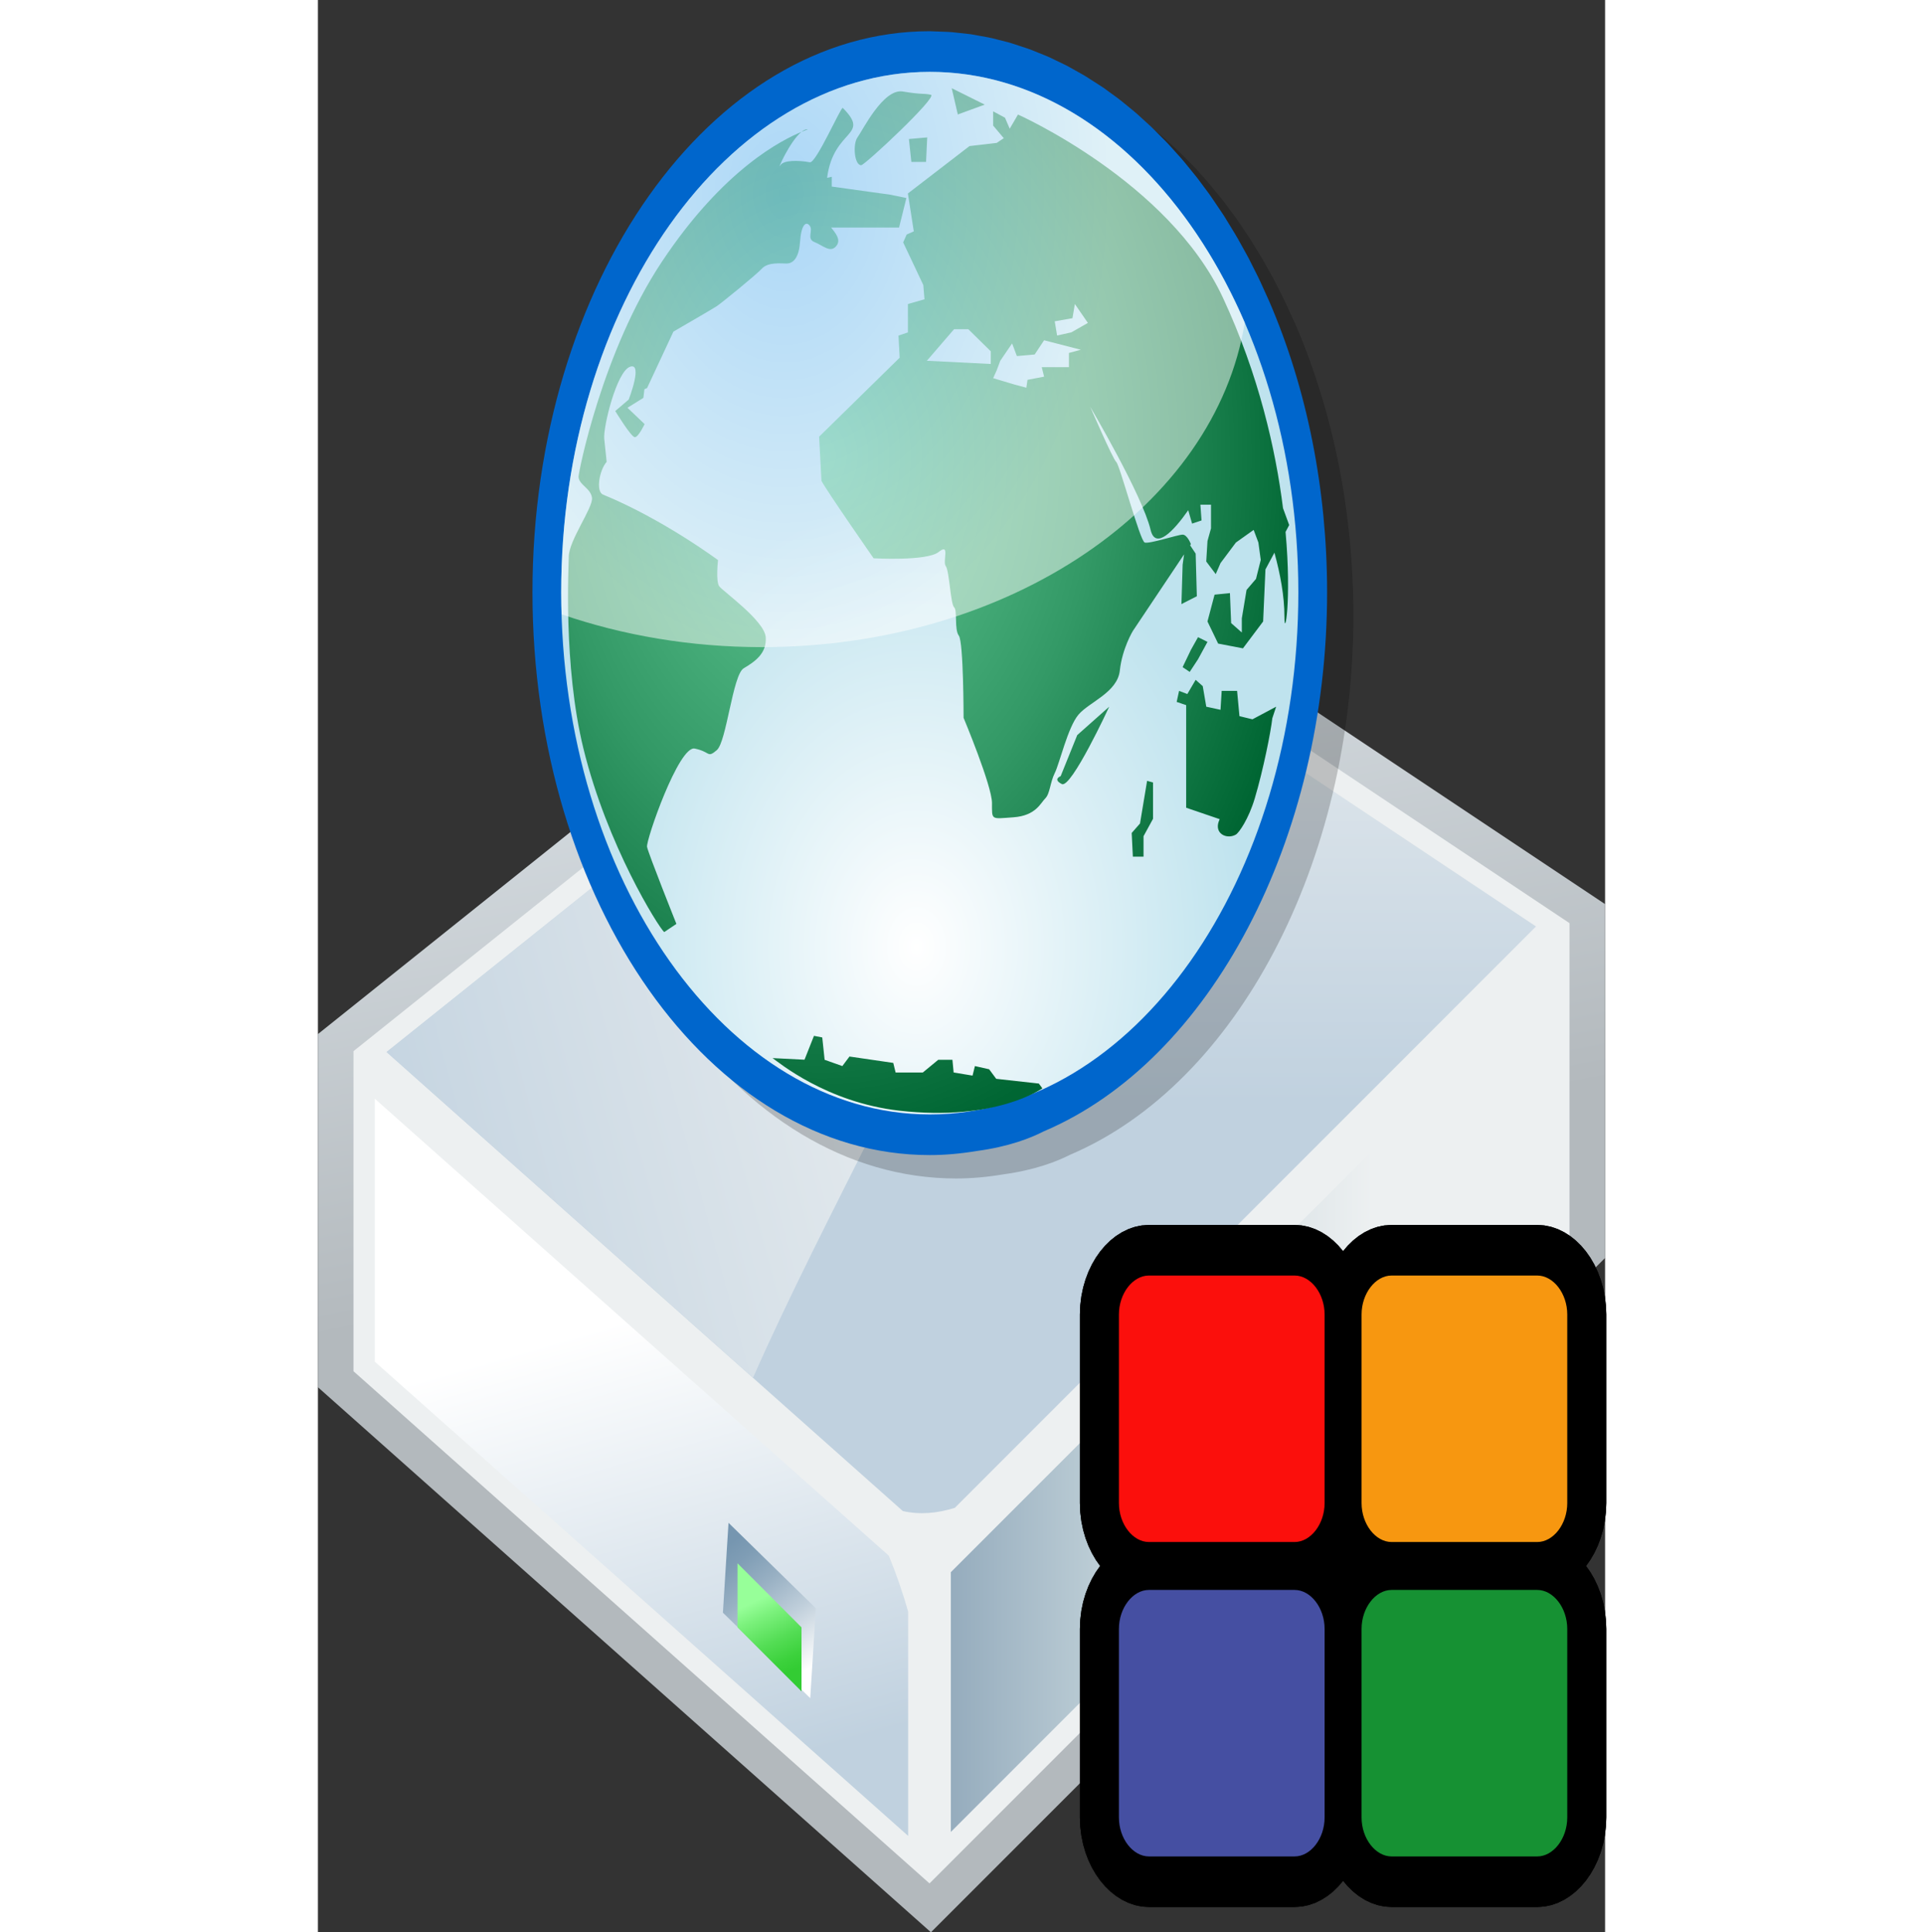 <?xml version="1.0" encoding="UTF-8" standalone="no"?>
<!DOCTYPE svg PUBLIC "-//W3C//DTD SVG 20010904//EN"
"http://www.w3.org/TR/2001/REC-SVG-20010904/DTD/svg10.dtd">
<!-- Created with Sodipodi ("http://www.sodipodi.com/") -->
<svg
   sodipodi:version="0.32pre"
   sodipodi:docname="/home/cschalle/gnome-themes-extras/Nuvola/icons/scalable/filesystems/gnome-fs-smb.svg"
   sodipodi:docbase="/home/cschalle/gnome-themes-extras/Nuvola/icons/scalable/filesystems"
   width="48.4pt"
   height="48.62pt"
   viewBox="0 0 42.998 64.531"
   overflow="visible"
   enable-background="new 0 0 42.998 64.531"
   xml:space="preserve"
   id="svg153"
   xmlns="http://www.w3.org/2000/svg"
   xmlns:sodipodi="http://sodipodi.sourceforge.net/DTD/sodipodi-0.dtd"
   xmlns:xml="http://www.w3.org/XML/1998/namespace"
   xmlns:xlink="http://www.w3.org/1999/xlink">
  <rect x="0" y="0" width="42.998" height="64.531" fill="#333333" stroke="none"/>
  <defs
     id="defs259" />
  <sodipodi:namedview
     id="base" />
  <g
     id="Layer_1_1_"
     style="font-size:12;stroke:#000000;">
    <linearGradient
       id="XMLID_1_"
       gradientUnits="userSpaceOnUse"
       x1="-406.728"
       y1="-50.154"
       x2="-388.728"
       y2="39.85"
       gradientTransform="matrix(0.238 0 0 0.238 114.265 30.903)">
      <stop
         offset="0"
         style="stop-color:#DDE4E9"
         id="stop157" />
      <stop
         offset="1"
         style="stop-color:#B3B9BD"
         id="stop158" />
    </linearGradient>
    <path
       fill="url(#XMLID_1_)"
       stroke="none"
       d="M22.504,16.531l-0.678,0.542L0,34.535v11.793l20.478,18.203l22.52-22.52V30.194     L22.504,16.531z M18.292,49.834c1.425,1.188,3.088,0.713,4.514-0.238C21.38,50.547,19.717,51.021,18.292,49.834z"
       id="path162" />
    <path
       fill="#EDF0F1"
       stroke="none"
       d="M22.567,18.001L1.188,35.105v10.689L20.43,62.899L41.81,41.52v-10.69L22.567,18.001z      M18.292,49.834c1.425,1.188,3.088,0.713,4.514-0.238C21.38,50.547,19.717,51.021,18.292,49.834z"
       id="path163" />
    <linearGradient
       id="path170_1_"
       gradientUnits="userSpaceOnUse"
       x1="-390.532"
       y1="-54.232"
       x2="-390.532"
       y2="25.012"
       gradientTransform="matrix(0.238 0 0 0.238 114.265 30.903)">
      <stop
         offset="0"
         style="stop-color:#EDF0F1"
         id="stop165" />
      <stop
         offset="1"
         style="stop-color:#C0D1DF"
         id="stop166" />
    </linearGradient>
    <path
       id="path170"
       fill="url(#path170_1_)"
       stroke="none"
       d="M22.606,18.883C21.848,19.49,3.508,34.162,2.293,35.134     c1.018,0.906,13.719,12.195,17.245,15.329c0.573,0.132,1.161,0.074,1.738-0.107c3.816-3.816,18.406-18.407,19.415-19.416     C39.383,30.067,23.403,19.415,22.606,18.883z" />
    <linearGradient
       id="path177_1_"
       gradientUnits="userSpaceOnUse"
       x1="-382.899"
       y1="2.059"
       x2="-481.9"
       y2="29.059"
       gradientTransform="matrix(0.238 0 0 0.238 114.265 30.903)">
      <stop
         offset="0"
         style="stop-color:#EDF0F1"
         id="stop172" />
      <stop
         offset="1"
         style="stop-color:#C0D1DF"
         id="stop173" />
    </linearGradient>
    <path
       id="path177"
       fill="url(#path177_1_)"
       stroke="none"
       d="M21.718,19.594c-3.813,3.05-18.348,14.678-19.425,15.54     c0.717,0.637,7.221,6.418,12.24,10.88c2.5-5.648,5.768-11.167,8.034-17.086C23.712,26.149,23.507,22.47,21.718,19.594z" />
    <linearGradient
       id="path184_1_"
       gradientUnits="userSpaceOnUse"
       x1="-441.828"
       y1="56.788"
       x2="-423.829"
       y2="119.783"
       gradientTransform="matrix(0.238 0 0 0.238 114.265 30.903)">
      <stop
         offset="0"
         style="stop-color:#FFFFFF"
         id="stop179" />
      <stop
         offset="1"
         style="stop-color:#C0D1DF"
         id="stop180" />
    </linearGradient>
    <path
       id="path184"
       fill="url(#path184_1_)"
       stroke="none"
       d="M1.9,36.692c0,2.221,0,8.272,0,8.783     c0.438,0.389,15.756,14.005,17.817,15.837c0-1.658,0-5.456,0-7.483c-0.177-0.637-0.396-1.263-0.647-1.876     C16.069,49.287,3.735,38.323,1.9,36.692z" />
    <linearGradient
       id="path194_1_"
       gradientUnits="userSpaceOnUse"
       x1="-332"
       y1="67.207"
       x2="-395"
       y2="67.207"
       gradientTransform="matrix(0.238 0 0 0.238 114.265 30.903)">
      <stop
         offset="0"
         style="stop-color:#EDF0F1"
         id="stop186" />
      <stop
         offset="0.562"
         style="stop-color:#C2D2D9"
         id="stop187" />
      <stop
         offset="1"
         style="stop-color:#8EA6B9"
         id="stop188" />
    </linearGradient>
    <path
       id="path194"
       fill="url(#path194_1_)"
       stroke="none"
       d="M21.143,52.505c0,0.466,0,6.331,0,8.675     c2.142-2.143,19.569-19.569,19.955-19.955c0-0.466,0-6.332,0-8.674C38.956,34.692,21.528,52.119,21.143,52.505z" />
    <linearGradient
       id="path213_1_"
       gradientUnits="userSpaceOnUse"
       x1="-411.521"
       y1="104.522"
       x2="-423.77"
       y2="87.773"
       gradientTransform="matrix(0.238 0 0 0.238 114.265 30.903)">
      <stop
         offset="0"
         style="stop-color:#FFFFFF"
         id="stop196" />
      <stop
         offset="0.044"
         style="stop-color:#F7F9FA"
         id="stop197" />
      <stop
         offset="0.367"
         style="stop-color:#C0CFDB"
         id="stop198" />
      <stop
         offset="0.646"
         style="stop-color:#98B0C3"
         id="stop199" />
      <stop
         offset="0.866"
         style="stop-color:#7F9DB5"
         id="stop200" />
      <stop
         offset="1"
         style="stop-color:#7696B0"
         id="stop201" />
    </linearGradient>
    <path
       id="path213"
       fill="url(#path213_1_)"
       stroke="none"
       d="M13.654,51.844l-0.125,2.014l2.917,2.855l0.187-3.003l-2.917-2.854     L13.654,51.844z" />
    <linearGradient
       id="path229_1_"
       gradientUnits="userSpaceOnUse"
       x1="-419.227"
       y1="95.06"
       x2="-414.477"
       y2="105.059"
       gradientTransform="matrix(0.238 0 0 0.238 114.265 30.903)">
      <stop
         offset="0"
         style="stop-color:#97FF99"
         id="stop215" />
      <stop
         offset="0.216"
         style="stop-color:#7BF17C"
         id="stop216" />
      <stop
         offset="0.56"
         style="stop-color:#54DD55"
         id="stop217" />
      <stop
         offset="0.833"
         style="stop-color:#3CD13C"
         id="stop218" />
      <stop
         offset="1"
         style="stop-color:#33CC33"
         id="stop219" />
    </linearGradient>
    <path
       id="path229"
       fill="url(#path229_1_)"
       stroke="none"
       d="M16.154,56.485l-2.138-2.138v-2.139l2.138,2.139V56.485z" />
  </g>
  <g
     id="Layer_1_2_"
     style="font-size:12;stroke:#000000;"
     transform="matrix(0.71,0,0,1.123,5.528,-0.414)">
    <path
       opacity="0.2"
       stroke="none"
       d="M3.546,18.677c0,9.229,8.385,16.738,18.693,16.738c0.714,0,1.458-0.041,2.214-0.122     c1.502-0.128,2.527-0.383,3.148-0.583c7.85-2.107,13.332-8.699,13.332-16.034c0-3.055-0.941-6.048-2.725-8.657l-0.406-0.564     L37.67,9.281c-0.002-0.003-0.422-0.53-0.422-0.53L37.17,8.656c0,0.001-0.43-0.487-0.43-0.487c0,0-0.15-0.163-0.15-0.163     c0.002,0.001-0.494-0.511-0.494-0.511c0,0.001-0.064-0.062-0.064-0.062l-0.484-0.454c-0.016-0.015-0.162-0.146-0.162-0.146     l-0.549-0.468c0.002,0.001-0.08-0.065-0.08-0.065l-0.035-0.027c0,0-0.492-0.381-0.492-0.381     c-0.002-0.002-0.168-0.125-0.168-0.125l-0.598-0.421L33.33,5.26c-0.002-0.001-0.533-0.339-0.533-0.339     c-0.002,0-0.166-0.102-0.166-0.102c-0.004-0.001-0.648-0.372-0.648-0.372c-0.002-0.001-0.154-0.082-0.154-0.082     c0,0-0.57-0.294-0.57-0.294c-0.004-0.002-0.162-0.081-0.162-0.081l-0.691-0.318c-0.002,0-0.166-0.07-0.166-0.07     c-0.002,0-0.619-0.25-0.619-0.25c0.004,0.002-0.037-0.015-0.037-0.015l-0.115-0.044c0.004,0.001-0.73-0.259-0.73-0.259     c0,0-0.135-0.044-0.135-0.044l-0.045-0.014l-0.664-0.201c0-0.001-0.129-0.038-0.129-0.038c-0.002,0-0.775-0.197-0.775-0.197     c0.002,0-0.135-0.031-0.135-0.031l-0.051-0.012c-0.004-0.001-0.721-0.149-0.721-0.149c-0.018-0.004-0.102-0.02-0.102-0.02     l-0.805-0.13c-0.004,0-0.201-0.026-0.201-0.026c0.002,0-0.775-0.089-0.775-0.089c-0.004,0-0.061-0.006-0.061-0.006     c-0.002,0-0.84-0.058-0.84-0.058l-0.205-0.009l-0.854-0.02C11.932,1.991,3.546,9.477,3.546,18.677z"
       id="path231" />
    <path
       fill="#0066CC"
       stroke="none"
       d="M2.308,17.981c0,9.229,8.386,16.738,18.693,16.738c0.714,0,1.458-0.042,2.215-0.122     c1.502-0.127,2.527-0.382,3.146-0.583c7.852-2.107,13.334-8.699,13.334-16.034c0-3.055-0.943-6.048-2.727-8.657l-0.404-0.563     l-0.133-0.176c-0.002-0.003-0.422-0.53-0.422-0.53l-0.08-0.094c0,0-0.428-0.487-0.428-0.487c-0.002,0-0.152-0.163-0.152-0.163     C35.354,7.312,34.857,6.8,34.857,6.8c0,0.001-0.064-0.062-0.064-0.062l-0.484-0.454c-0.016-0.015-0.16-0.146-0.16-0.146     L33.6,5.671c0,0.001-0.082-0.065-0.082-0.065l-0.035-0.027c0.002,0-0.49-0.381-0.49-0.381c-0.002-0.002-0.168-0.125-0.168-0.125     l-0.6-0.421l-0.133-0.087c-0.002-0.001-0.533-0.339-0.533-0.339l-0.166-0.102c-0.002-0.002-0.648-0.373-0.648-0.373     c0,0-0.152-0.082-0.152-0.082c0,0-0.57-0.294-0.57-0.294c-0.004-0.002-0.164-0.081-0.164-0.081l-0.691-0.318L29,2.907     c-0.002,0-0.617-0.25-0.617-0.25c0.002,0.001-0.039-0.015-0.039-0.015l-0.115-0.044c0.004,0.001-0.73-0.259-0.73-0.259     c0.002,0-0.133-0.043-0.133-0.043l-0.047-0.014l-0.662-0.202c-0.002,0-0.131-0.037-0.131-0.037c-0.002,0-0.773-0.197-0.773-0.197     l-0.137-0.031l-0.051-0.011c-0.002,0-0.719-0.149-0.719-0.149c-0.02-0.004-0.102-0.02-0.102-0.02l-0.807-0.13     c-0.002,0-0.201-0.027-0.201-0.027c0.002,0.001-0.775-0.088-0.775-0.088c-0.004,0-0.061-0.006-0.061-0.006     c-0.001,0-0.839-0.058-0.839-0.058l-0.205-0.009l-0.855-0.02C10.694,1.296,2.308,8.781,2.308,17.981z"
       id="path232" />
    <radialGradient
       id="XMLID_2_"
       cx="-837.293"
       cy="-334.652"
       r="140.538"
       fx="-837.293"
       fy="-334.652"
       gradientTransform="matrix(0.171 0 0 0.145 163.547 77.044)"
       gradientUnits="userSpaceOnUse">
      <stop
         offset="0"
         style="stop-color:#FFFFFF"
         id="stop234" />
      <stop
         offset="0.652"
         style="stop-color:#BFE3EE"
         id="stop235" />
    </radialGradient>
    <path
       fill="url(#XMLID_2_)"
       stroke="none"
       d="M21.001,33.51c9.575,0,17.342-6.973,17.342-15.528     c0-8.501-7.766-15.476-17.342-15.476c-9.507,0-17.341,6.974-17.341,15.476C3.661,26.537,11.495,33.51,21.001,33.51z"
       id="path239" />
    <radialGradient
       id="XMLID_3_"
       cx="-901.74"
       cy="-450.542"
       r="147.948"
       fx="-901.74"
       fy="-450.542"
       gradientTransform="matrix(0.156 0 0 0.139 156.629 76.557)"
       gradientUnits="userSpaceOnUse">
      <stop
         offset="0"
         style="stop-color:#66CC99"
         id="stop241" />
      <stop
         offset="0.556"
         style="stop-color:#339966"
         id="stop242" />
      <stop
         offset="1"
         style="stop-color:#006633"
         id="stop243" />
    </radialGradient>
    <path
       fill="url(#XMLID_3_)"
       stroke="none"
       d="M15.242,4.211c-0.086,0-0.18,0.031-0.275,0.08     C15.191,4.232,15.298,4.211,15.242,4.211z M20.826,5.185l0.056-0.73l-0.862,0.048l0.115,0.682H20.826z M11.097,17.805     c-0.173-0.146-0.058-0.78-0.058-0.78s-2.59-1.217-5.411-1.948c-0.349-0.09-0.172-0.73,0.171-0.974l-0.114-0.684     c-0.057-0.34,0.577-1.997,1.209-2.142c0.633-0.147-0.058,0.974-0.058,0.974l-0.633,0.341c0,0,0.748,0.778,0.921,0.778     c0.173,0,0.46-0.39,0.46-0.39l-0.806-0.485l0.749-0.294l0.048-0.257l0.125-0.035l1.239-1.678     c0.856-0.313,1.908-0.701,2.042-0.758c0.23-0.097,1.842-0.925,2.13-1.121s0.921-0.146,1.15-0.146     c0.231,0,0.576-0.097,0.634-0.635c0.058-0.535,0.288-0.633,0.461-0.487c0.173,0.146-0.173,0.39,0.23,0.487     c0.402,0.099,0.747,0.342,1.035,0.099c0.211-0.179-0.071-0.382-0.261-0.535h3.196l0.346-0.878L19.156,6.16l-2.765-0.243V5.625     l-0.22,0.033c0.299-1.47,2.076-1.228,0.739-2.079c-0.082-0.052-1.252,1.649-1.55,1.616c-0.539-0.064-1.237-0.068-1.387,0.088     c-0.195,0.207,0.442-0.713,0.991-0.992C14.088,4.522,11.32,5.37,8.391,8.158c-2.799,2.666-3.915,6.257-3.915,6.383     c0,0.243,0.576,0.341,0.633,0.633c0.058,0.292-1.093,1.267-1.093,1.754c0,0.225-0.271,3.228,0.69,5.702     c1.123,2.888,3.521,5.299,3.799,5.458l0.575-0.244c0,0-1.324-2.095-1.381-2.291c-0.058-0.194,1.496-3.021,2.244-2.923     c0.748,0.096,0.576,0.293,1.036,0.048c0.461-0.242,0.749-2.241,1.267-2.435c0.519-0.196,1.094-0.439,1.037-0.926     C13.227,18.828,11.27,17.952,11.097,17.805z M23.588,3.48l-1.554-0.488l0.287,0.781L23.588,3.48z M17.774,5.282     c0.173,0,3.627-2.045,3.281-2.095c-0.345-0.048-0.402,0-1.324-0.097c-0.921-0.098-1.9,1.169-2.13,1.364     C17.372,4.65,17.449,5.283,17.774,5.282z M33.623,19.974l0.445-0.517l-0.445-0.14l-0.334,0.376l-0.391,0.515l0.334,0.142     L33.623,19.974z M35.572,21.666l-0.111-0.751h-0.725l-0.055,0.562l-0.67-0.092l-0.166-0.612l-0.334-0.187l-0.391,0.422     l-0.389-0.093l-0.113,0.328l0.447,0.095v3.051l1.576,0.34c-0.037,0.057-0.064,0.104-0.072,0.129     c-0.113,0.33,0.445,0.471,0.834,0.33c0.145-0.052,0.604-0.467,0.891-1.08c0.402-0.853,0.754-1.98,0.824-2.379l0.18-0.344     l-1.115,0.375L35.572,21.666z M37.912,15.983l-0.291-0.503c-0.344-1.737-1.135-3.961-2.828-6.259     c-2.549-3.454-9.641-5.446-9.641-5.446l-0.389,0.421l-0.223-0.327l-0.557-0.189v0.423l0.5,0.375L24.15,4.619l-1.28,0.094     l-2.898,1.409l0.278,1.127l-0.335,0.094L19.75,7.577l0.947,1.268l0.056,0.424l-0.78,0.141v0.844l-0.444,0.094l0.056,0.658     l-3.79,2.349l0.111,1.314c0.278,0.329,2.453,2.302,2.453,2.302s2.506,0.092,3.063-0.188c0.557-0.282,0.167,0.281,0.334,0.423     s0.223,1.126,0.39,1.221c0.166,0.094,0,0.657,0.223,0.846c0.223,0.186,0.223,2.442,0.223,2.442s1.337,2.019,1.337,2.536     c0,0.516-0.055,0.47,1.004,0.423s1.279-0.423,1.504-0.563c0.223-0.142,0.223-0.47,0.445-0.753     c0.225-0.281,0.613-1.362,1.115-1.736c0.502-0.377,1.838-0.659,1.947-1.316c0.113-0.657,0.613-1.174,0.613-1.174l2.41-2.278     l-0.068,0.307l-0.057,1.173l0.725-0.234l-0.055-1.268l-0.26-0.247l0.035-0.036c0,0-0.168-0.281-0.389-0.281     c-0.223,0-1.561,0.281-1.783,0.235c-0.223-0.047-1.172-2.301-1.338-2.394c-0.168-0.095-1.227-1.644-1.227-1.644     s2.453,2.629,2.842,3.662c0.227,0.602,1.078,0.042,1.77-0.585l0.182,0.398l0.445-0.094l-0.055-0.469h0.5v0.704l-0.166,0.376     l-0.059,0.609l0.447,0.376l0.225-0.328l0.723-0.611l0.836-0.376l0.223,0.376l0.111,0.517l-0.223,0.563l-0.445,0.329l-0.223,0.846     v0.42l-0.502-0.28l-0.057-0.892l-0.723,0.047l-0.334,0.797l0.502,0.658l1.168,0.141l0.949-0.799l0.109-1.548l0.422-0.498     c0.275,0.631,0.471,1.292,0.471,1.906c0,0.674,0.346-0.467,0.053-2.523L37.912,15.983z M23.873,11.193l-3.009-0.095l1.28-0.939     h0.67l1.058,0.657v0.377H23.873z M27.549,10.865v0.423H26.27l0.111,0.282L25.6,11.664l-0.055,0.234l-0.559-0.094l-1.002-0.189     l0.166-0.233l0.168-0.284l0.557-0.516l0.225,0.376l0.836-0.047l0.445-0.423l1.727,0.282l-0.557,0.094L27.549,10.865z      M27.66,10.253l-0.668,0.093l-0.111-0.422l0.834-0.093l0.113-0.422l0.613,0.563L27.66,10.253z M30.893,24.858l-0.391,0.282     l0.055,0.705h0.502v-0.609l0.447-0.518v-1.08l-0.279-0.048L30.893,24.858z M27.16,23.45c0,0-0.391,0.093,0.055,0.235     c0.445,0.141,2.229-2.3,2.229-2.3l-1.504,0.844L27.16,23.45z M24.127,32.451l-0.332-0.284l-0.67-0.095l-0.111,0.284l-0.89-0.093     l-0.057-0.378H21.4l-0.725,0.378h-1.281l-0.11-0.285l-2.061-0.19l-0.335,0.284l-0.834-0.187l-0.111-0.664l-0.39-0.048     l-0.445,0.71l-1.503-0.048c0.269,0.115,2.514,1.312,5.957,1.563c4.565,0.329,6.737-0.664,6.737-0.664l-0.166-0.142L24.127,32.451     z"
       id="path249" />
    <radialGradient
       id="XMLID_4_"
       cx="-689.315"
       cy="822.502"
       r="97.189"
       fx="-689.315"
       fy="822.502"
       gradientTransform="matrix(0.156 0 0 -0.139 121.704 120.448)"
       gradientUnits="userSpaceOnUse">
      <stop
         offset="0"
         style="stop-color:#99CCFF"
         id="stop251" />
      <stop
         offset="1"
         style="stop-color:#FFFFFF"
         id="stop252" />
    </radialGradient>
    <path
       opacity="0.5"
       fill="url(#XMLID_4_)"
       stroke="none"
       d="M35.822,9.962c-3.045-4.459-8.543-7.456-14.821-7.456     c-9.507,0-17.341,6.974-17.341,15.476c0,0.22,0.008,0.438,0.02,0.656c2.873,0.625,6.06,0.975,9.418,0.975     C24.793,19.612,34.432,15.4,35.822,9.962z"
       id="path256" />
    <path
       opacity="0.2"
       fill="none"
       stroke="none"
       d="M40.934,35.607H1.108V0h39.826V35.607z"
       id="path257" />
  </g>
  <g
     id="Layer_x0020_6"
     style="fill-rule:nonzero;clip-rule:nonzero;fill:none;stroke:#000000;stroke-width:3.378;stroke-miterlimit:4;"
     transform="matrix(0.772,0,0,1,-9.063,5.998)">
    <g
       id="g1530">
      <g
         id="g1531">
        <g
           id="g1532">
          <path
             style="fill:#454FA2;stroke:none;"
             d="M55.3,54.7c0,0.7-0.6,1.3-1.3,1.3h-6.3c-0.7,0-1.3-0.6-1.3-1.3v-6.3c0-0.7,0.6-1.3,1.3-1.3H54c0.7,0,1.3,0.6,1.3,1.3v6.3z"
             id="path1533" />
        </g>
        <g
           id="g1534">
          <path
             style="fill:#169133;stroke:none;"
             d="M65.8,54.7c0,0.7-0.6,1.3-1.3,1.3h-6.3c-0.7,0-1.3-0.6-1.3-1.3v-6.3c0-0.7,0.6-1.3,1.3-1.3h6.3c0.7,0,1.3,0.6,1.3,1.3v6.3z"
             id="path1535" />
        </g>
        <g
           id="g1536">
          <path
             style="fill:#F79710;stroke:none;"
             d="M65.8,44.2c0,0.7-0.6,1.3-1.3,1.3h-6.3c-0.7,0-1.3-0.6-1.3-1.3v-6.3c0-0.7,0.6-1.3,1.3-1.3h6.3c0.7,0,1.3,0.6,1.3,1.3v6.3z"
             id="path1537" />
        </g>
        <g
           id="g1538">
          <path
             style="fill:#FB0F0C;stroke:none;"
             d="M55.3,44.2c0,0.7-0.6,1.3-1.3,1.3h-6.3c-0.7,0-1.3-0.6-1.3-1.3v-6.3c0-0.7,0.6-1.3,1.3-1.3H54c0.7,0,1.3,0.6,1.3,1.3v6.3z"
             id="path1539" />
        </g>
      </g>
      <g
         id="g1540">
        <g
           id="g1541">
          <path
             d="M55.3,54.7c0,0.7-0.6,1.3-1.3,1.3h-6.3c-0.7,0-1.3-0.6-1.3-1.3v-6.3c0-0.7,0.6-1.3,1.3-1.3H54c0.7,0,1.3,0.6,1.3,1.3v6.3z"
             id="path1542" />
          <path
             d="M55.3,54.7c0,0.7-0.6,1.3-1.3,1.3h-6.3c-0.7,0-1.3-0.6-1.3-1.3v-6.3c0-0.7,0.6-1.3,1.3-1.3H54c0.7,0,1.3,0.6,1.3,1.3v6.3z"
             id="path1543" />
        </g>
        <g
           id="g1544">
          <path
             d="M65.8,54.7c0,0.7-0.6,1.3-1.3,1.3h-6.3c-0.7,0-1.3-0.6-1.3-1.3v-6.3c0-0.7,0.6-1.3,1.3-1.3h6.3c0.7,0,1.3,0.6,1.3,1.3v6.3z"
             id="path1545" />
          <path
             d="M65.8,54.7c0,0.7-0.6,1.3-1.3,1.3h-6.3c-0.7,0-1.3-0.6-1.3-1.3v-6.3c0-0.7,0.6-1.3,1.3-1.3h6.3c0.7,0,1.3,0.6,1.3,1.3v6.3z"
             id="path1546" />
        </g>
        <g
           id="g1547">
          <path
             d="M65.8,44.2c0,0.7-0.6,1.3-1.3,1.3h-6.3c-0.7,0-1.3-0.6-1.3-1.3v-6.3c0-0.7,0.6-1.3,1.3-1.3h6.3c0.7,0,1.3,0.6,1.3,1.3v6.3z"
             id="path1548" />
          <path
             d="M65.8,44.2c0,0.7-0.6,1.3-1.3,1.3h-6.3c-0.7,0-1.3-0.6-1.3-1.3v-6.3c0-0.7,0.6-1.3,1.3-1.3h6.3c0.7,0,1.3,0.6,1.3,1.3v6.3z"
             id="path1549" />
        </g>
        <g
           id="g1550">
          <path
             d="M55.3,44.2c0,0.7-0.6,1.3-1.3,1.3h-6.3c-0.7,0-1.3-0.6-1.3-1.3v-6.3c0-0.7,0.6-1.3,1.3-1.3H54c0.7,0,1.3,0.6,1.3,1.3v6.3z"
             id="path1551" />
          <path
             d="M55.3,44.2c0,0.7-0.6,1.3-1.3,1.3h-6.3c-0.7,0-1.3-0.6-1.3-1.3v-6.3c0-0.7,0.6-1.3,1.3-1.3H54c0.7,0,1.3,0.6,1.3,1.3v6.3z"
             id="path1552" />
        </g>
      </g>
    </g>
    <g
       id="g1553">
      <g
         id="g1554">
        <path
           style="fill:#454FA2;stroke:none;"
           d="M55.3,54.7c0,0.7-0.6,1.3-1.3,1.3h-6.3c-0.7,0-1.3-0.6-1.3-1.3v-6.3c0-0.7,0.6-1.3,1.3-1.3H54c0.7,0,1.3,0.6,1.3,1.3v6.3z"
           id="path1555" />
      </g>
      <g
         id="g1556">
        <path
           style="fill:#169133;stroke:none;"
           d="M65.8,54.7c0,0.7-0.6,1.3-1.3,1.3h-6.3c-0.7,0-1.3-0.6-1.3-1.3v-6.3c0-0.7,0.6-1.3,1.3-1.3h6.3c0.7,0,1.3,0.6,1.3,1.3v6.3z"
           id="path1557" />
      </g>
      <g
         id="g1558">
        <path
           style="fill:#F79710;stroke:none;"
           d="M65.8,44.2c0,0.7-0.6,1.3-1.3,1.3h-6.3c-0.7,0-1.3-0.6-1.3-1.3v-6.3c0-0.7,0.6-1.3,1.3-1.3h6.3c0.7,0,1.3,0.6,1.3,1.3v6.3z"
           id="path1559" />
      </g>
      <g
         id="g1560">
        <path
           style="fill:#FB0F0C;stroke:none;"
           d="M55.3,44.2c0,0.7-0.6,1.3-1.3,1.3h-6.3c-0.7,0-1.3-0.6-1.3-1.3v-6.3c0-0.7,0.6-1.3,1.3-1.3H54c0.7,0,1.3,0.6,1.3,1.3v6.3z"
           id="path1561" />
      </g>
    </g>
  </g>
</svg>
